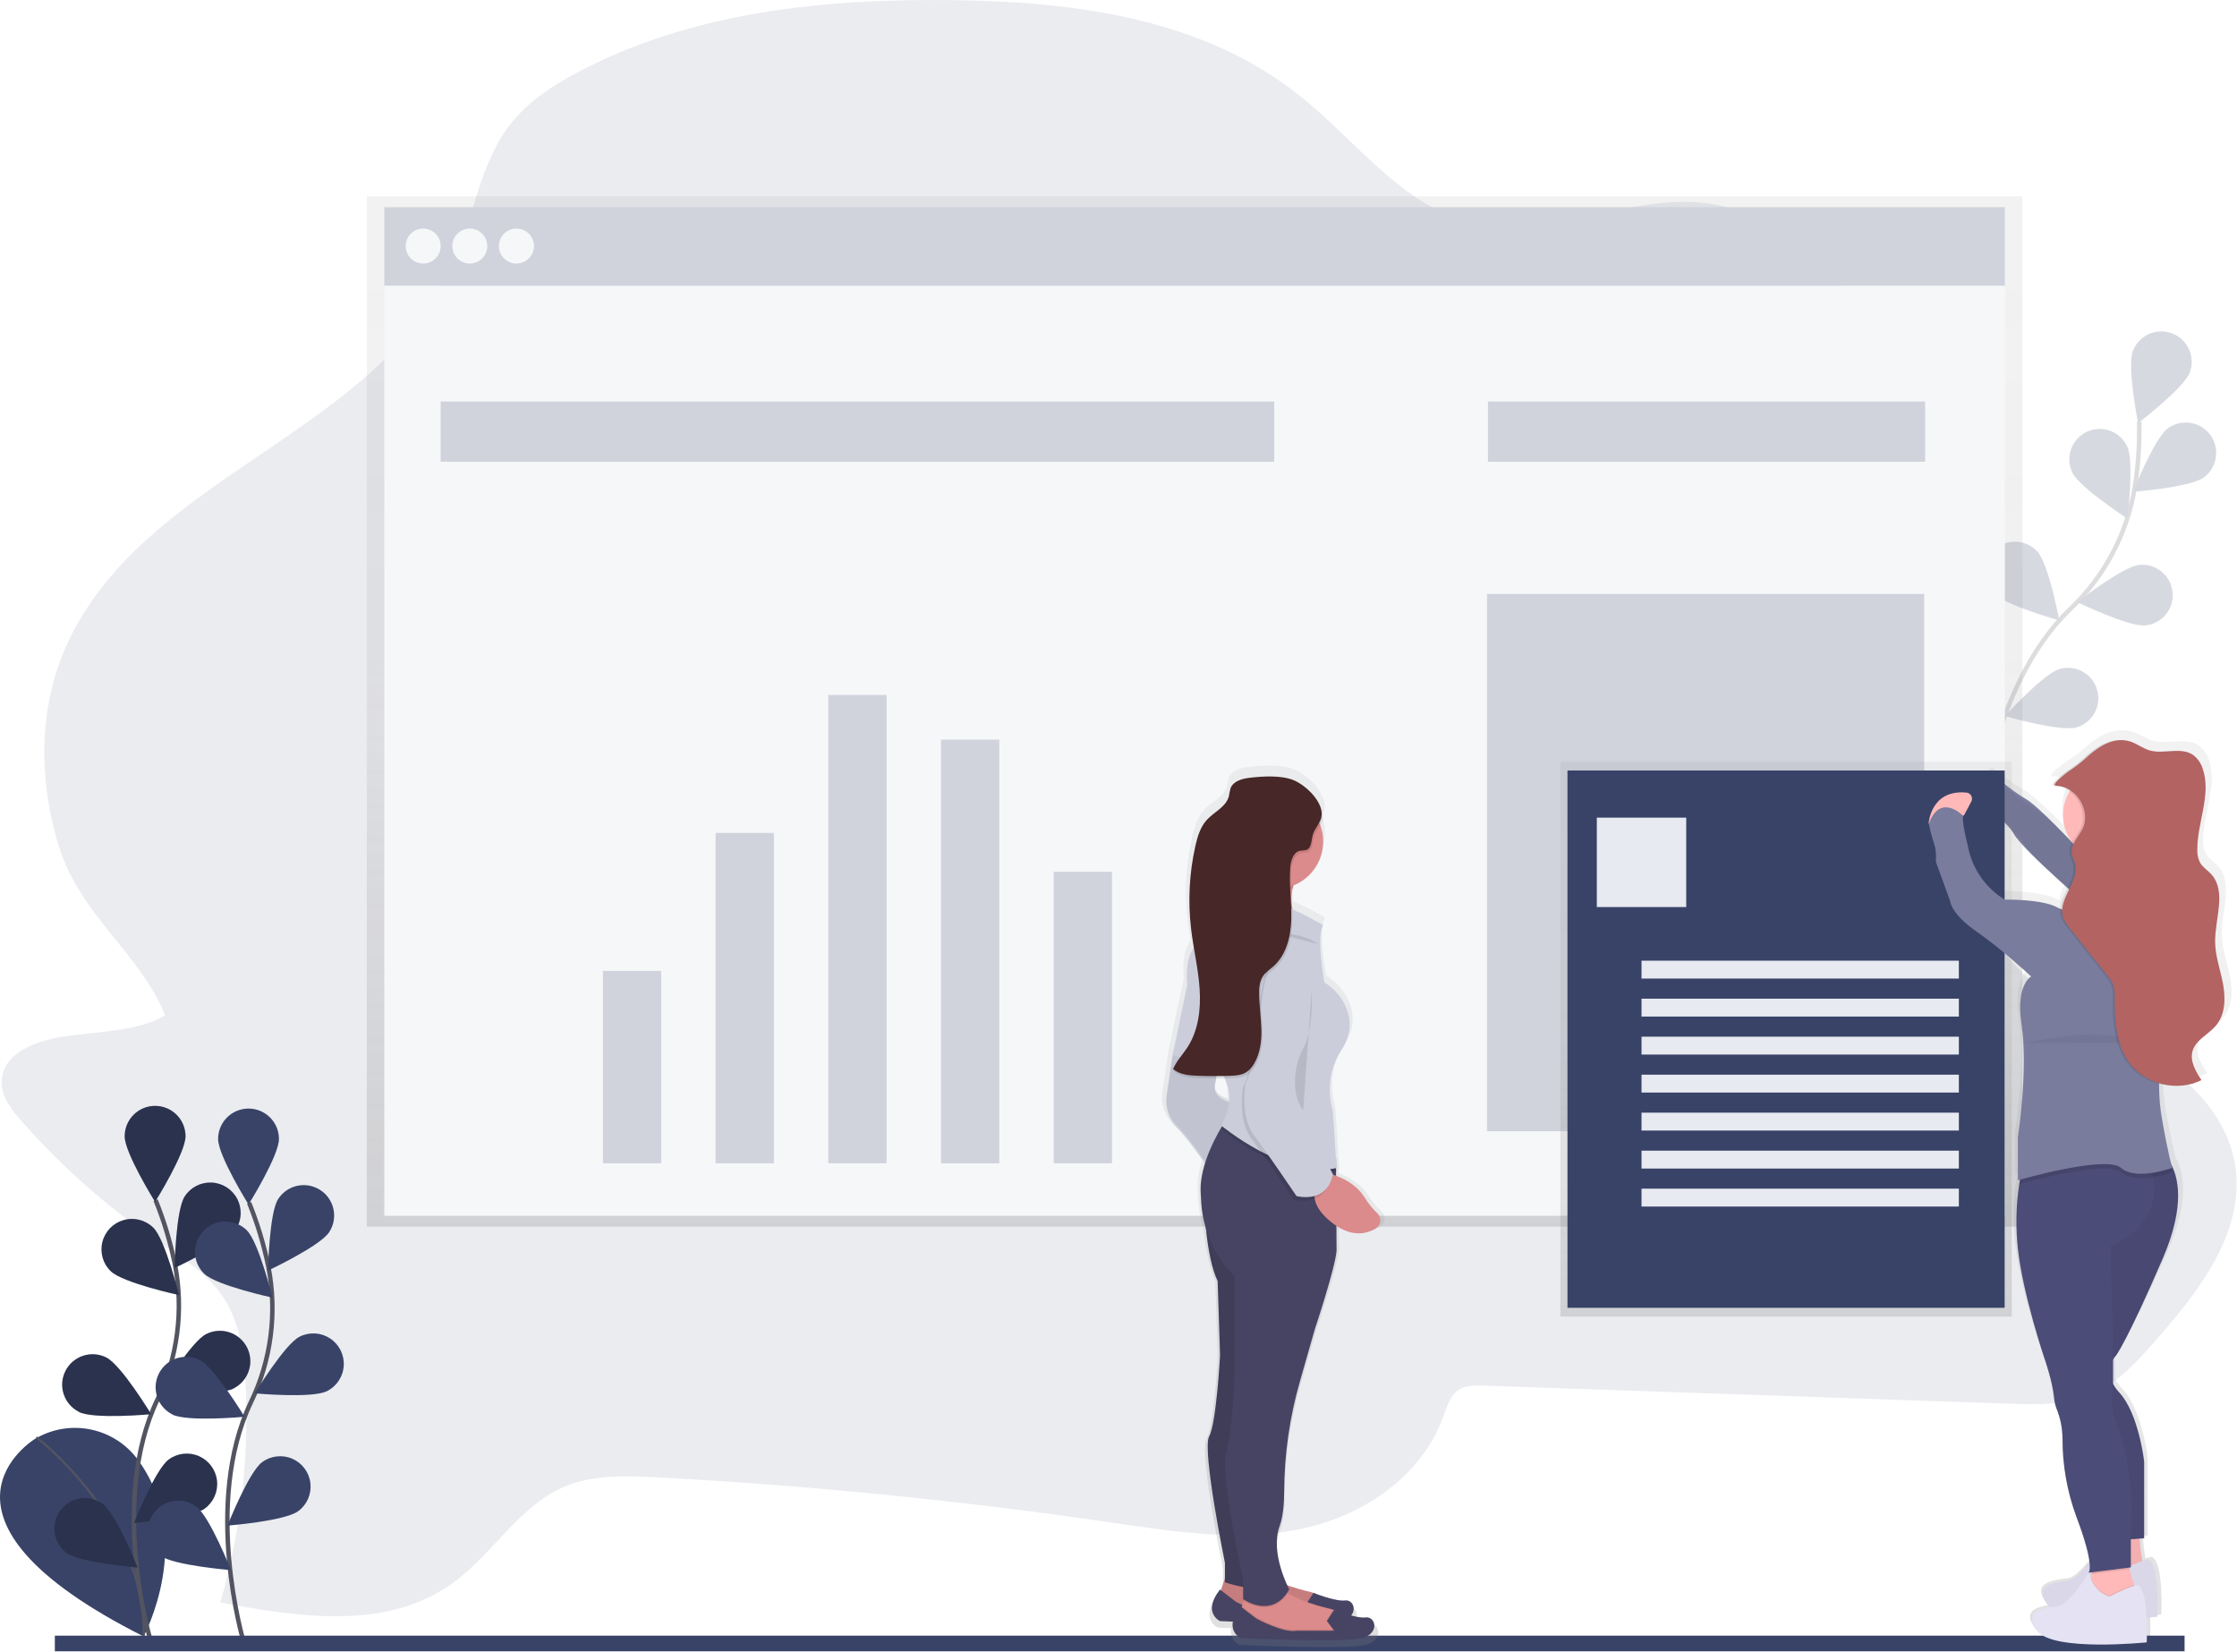 <?xml version="1.0" encoding="UTF-8"?>
<svg width="1001px" height="739px" viewBox="0 0 1001 739" version="1.1" xmlns="http://www.w3.org/2000/svg" xmlns:xlink="http://www.w3.org/1999/xlink">
    <!-- Generator: Sketch 51.2 (57519) - http://www.bohemiancoding.com/sketch -->
    <title>illustration-upkeep-demo-2</title>
    <desc>Created with Sketch.</desc>
    <defs>
        <linearGradient x1="50%" y1="100%" x2="50%" y2="0%" id="linearGradient-1">
            <stop stop-color="#808080" stop-opacity="0.25" offset="0%"></stop>
            <stop stop-color="#808080" stop-opacity="0.12" offset="54%"></stop>
            <stop stop-color="#808080" stop-opacity="0.1" offset="100%"></stop>
        </linearGradient>
        <linearGradient x1="49.998%" y1="99.965%" x2="49.998%" y2="0.005%" id="linearGradient-2">
            <stop stop-color="#808080" stop-opacity="0.25" offset="0%"></stop>
            <stop stop-color="#808080" stop-opacity="0.12" offset="54%"></stop>
            <stop stop-color="#808080" stop-opacity="0.1" offset="100%"></stop>
        </linearGradient>
        <linearGradient x1="49.998%" y1="100%" x2="49.998%" y2="2.29022638e-14%" id="linearGradient-3">
            <stop stop-color="#808080" stop-opacity="0.25" offset="0%"></stop>
            <stop stop-color="#808080" stop-opacity="0.12" offset="54%"></stop>
            <stop stop-color="#808080" stop-opacity="0.1" offset="100%"></stop>
        </linearGradient>
        <linearGradient x1="49.993%" y1="100.001%" x2="49.993%" y2="-0.007%" id="linearGradient-4">
            <stop stop-color="#808080" stop-opacity="0.25" offset="0%"></stop>
            <stop stop-color="#808080" stop-opacity="0.12" offset="54%"></stop>
            <stop stop-color="#808080" stop-opacity="0.1" offset="100%"></stop>
        </linearGradient>
    </defs>
    <g id="Split-Landing-Page" stroke="none" stroke-width="1" fill="none" fill-rule="evenodd">
        <g id="illustration-upkeep-demo-2">
            <path d="M27.66,463.89 C15.66,465.84 0.61,471.42 0.75,484.39 C0.82,490.97 5.19,496.58 9.44,501.39 C27.504,521.974 48.113,540.176 70.77,555.56 C81.59,562.89 93.22,569.9 100.41,581.23 C107.6,592.56 109.41,606.98 109.98,620.7 C111.382,653.184 107.553,685.682 98.64,716.95 C133.87,723.66 173.16,729.54 202.52,708.35 C220.1,695.66 231.99,674.4 251.58,665.6 C264.66,659.72 279.47,660.24 293.73,660.99 C361.23,664.543 428.563,671.21 495.73,680.99 C523.86,685.09 552.53,689.73 580.36,684.43 C608.19,679.13 635.57,661.84 645.83,633.81 C647.41,629.49 648.83,624.67 652.37,622.07 C655.57,619.75 659.76,619.8 663.65,619.94 L898.73,628.02 C911.61,628.46 924.94,628.82 936.73,623.52 C948.16,618.39 956.95,608.52 965.41,598.85 C984.76,576.79 1005.57,549.65 999.88,519.71 C995.33,495.71 974.99,478.94 954.82,467.2 C934.65,455.46 912.4,445.85 897.58,427.08 C875.03,398.51 875.92,357.62 874.52,320.55 C873.244,286.983 869.113,253.586 862.17,220.72 C856.06,191.83 847.55,162.9 831.64,138.5 C815.73,114.1 791.4,94.56 763.88,90.98 C727.94,86.3 691.81,108.72 656.65,99.2 C626.95,91.2 606.51,62.77 581.9,43.07 C538.19,8.07 480.83,0.74 426.6,0.07 C369.1,-0.66 310.08,5.16 258.83,32.16 C247.09,38.34 235.61,45.82 227.48,56.74 C215.02,73.49 212,95.99 203.85,115.57 C171,194.41 64.16,211.41 29.48,289.41 C17.17,317.08 17.29,349.35 26.26,378.41 C35.91,409.68 63.07,426.95 73.84,454.21 C62.25,461.67 41.71,461.6 27.66,463.89 Z" id="Shape" fill="#384367" fill-rule="nonzero" opacity="0.1"></path>
            <g id="Group" opacity="0.2" transform="translate(862, 148)">
                <path d="M23.55,222.92 C23.55,222.92 28.35,159.15 64.39,124.5 C79.599,110.064 89.716,91.084 93.22,70.41 C94.793,60.582 95.462,50.63 95.22,40.68" id="Shape" stroke="#535461" stroke-width="2"></path>
                <path d="M117.84,18.71 C115.18,25.71 94.74,41.32 94.74,41.32 C94.74,41.32 89.74,16.11 92.38,9.08 C95.039,2.047 102.897,-1.499 109.93,1.16 C116.963,3.819 120.509,11.677 117.85,18.71 L117.84,18.71 Z" id="Shape" fill="#384367" fill-rule="nonzero"></path>
                <path d="M124.16,65.62 C118.11,70.08 92.48,72.04 92.48,72.04 C92.48,72.04 101.97,48.15 108.02,43.69 C111.936,40.807 117.092,40.232 121.547,42.181 C126.001,44.131 129.078,48.309 129.617,53.141 C130.156,57.974 128.076,62.727 124.16,65.61 L124.16,65.62 Z" id="Shape" fill="#384367" fill-rule="nonzero"></path>
                <path d="M98.07,131.84 C90.59,132.63 67.48,121.39 67.48,121.39 C67.48,121.39 87.73,105.56 95.2,104.76 C102.678,103.967 109.382,109.387 110.175,116.865 C110.968,124.343 105.548,131.047 98.07,131.84 Z" id="Shape" fill="#384367" fill-rule="nonzero"></path>
                <path d="M67.05,177.5 C59.81,179.5 35.13,172.37 35.13,172.37 C35.13,172.37 52.41,153.37 59.65,151.3 C64.33,149.978 69.36,151.253 72.845,154.646 C76.33,158.038 77.74,163.032 76.545,167.746 C75.35,172.46 71.73,176.178 67.05,177.5 Z" id="Shape" fill="#384367" fill-rule="nonzero"></path>
                <path d="M65.23,63.3 C68.42,70.11 90,84.07 90,84.07 C90,84.07 93.07,58.55 89.88,51.74 C87.815,47.337 83.558,44.37 78.712,43.956 C73.866,43.543 69.168,45.746 66.387,49.736 C63.606,53.726 63.165,58.897 65.23,63.3 Z" id="Shape" fill="#384367" fill-rule="nonzero"></path>
                <path d="M29.62,117.16 C34.7,122.7 59.47,129.57 59.47,129.57 C59.47,129.57 54.76,104.3 49.68,98.76 C44.599,93.218 35.987,92.844 30.445,97.925 C24.903,103.006 24.529,111.618 29.61,117.16 L29.62,117.16 Z" id="Shape" fill="#384367" fill-rule="nonzero"></path>
                <path d="M2.2,174.25 C6.27,180.57 29.53,191.52 29.53,191.52 C29.53,191.52 29.16,165.82 25.09,159.52 C21.017,153.199 12.591,151.377 6.27,155.45 C-0.051,159.523 -1.873,167.949 2.2,174.27 L2.2,174.25 Z" id="Shape" fill="#384367" fill-rule="nonzero"></path>
            </g>
            <polygon id="Shape" fill="url(#linearGradient-1)" fill-rule="nonzero" points="164.14 87.83 164.14 123.8 164.14 548.83 904.94 548.83 904.94 123.8 904.94 87.83"></polygon>
            <rect id="Rectangle-path" fill="#F6F7F9" fill-rule="nonzero" x="171.97" y="92.7" width="725.15" height="35.21"></rect>
            <g id="Group" opacity="0.2" transform="translate(171, 92)" fill="#384367" fill-rule="nonzero">
                <rect id="Rectangle-path" x="0.97" y="0.7" width="725.15" height="35.21"></rect>
            </g>
            <rect id="Rectangle-path" fill="#F6F7F9" fill-rule="nonzero" x="171.97" y="127.91" width="725.15" height="416.05"></rect>
            <circle id="Oval" fill="#F6F7F9" fill-rule="nonzero" cx="189.36" cy="110.09" r="7.83"></circle>
            <circle id="Oval" fill="#F6F7F9" fill-rule="nonzero" cx="210.22" cy="110.09" r="7.83"></circle>
            <circle id="Oval" fill="#F6F7F9" fill-rule="nonzero" cx="231.09" cy="110.09" r="7.83"></circle>
            <g id="Group" opacity="0.2" transform="translate(197, 179)" fill="#384367" fill-rule="nonzero">
                <rect id="Rectangle-path" x="0.18" y="0.65" width="373.01" height="26.95"></rect>
            </g>
            <g id="Group" opacity="0.2" transform="translate(665, 179)" fill="#384367" fill-rule="nonzero">
                <rect id="Rectangle-path" x="0.83" y="0.65" width="195.63" height="26.95"></rect>
            </g>
            <g id="Group" opacity="0.2" transform="translate(269, 310)" fill="#384367" fill-rule="nonzero">
                <rect id="Rectangle-path" x="0.78" y="124.41" width="26.08" height="86.08"></rect>
                <rect id="Rectangle-path" x="51.21" y="62.67" width="26.08" height="147.81"></rect>
                <rect id="Rectangle-path" x="101.64" y="0.94" width="26.08" height="209.54"></rect>
                <rect id="Rectangle-path" x="152.07" y="20.94" width="26.08" height="189.55"></rect>
                <rect id="Rectangle-path" x="202.5" y="80.06" width="26.08" height="130.42"></rect>
            </g>
            <g id="Group" opacity="0.2" transform="translate(665, 265)" fill="#384367" fill-rule="nonzero">
                <rect id="Rectangle-path" x="0.4" y="0.73" width="195.63" height="240.41"></rect>
            </g>
            <path d="M997.85,436.8 C996.6,430.44 994.2,424.22 994.14,417.74 C994.05,407.22 999.65,395 992.29,387.23 C990.61,385.46 988.36,384.14 987.11,382.07 C986.166,380.28 985.717,378.271 985.81,376.25 C985.69,363.98 992.45,351.52 988.4,339.89 C987.609,337.281 985.978,335.006 983.76,333.42 C981.42,331.9 978.76,331.61 975.89,331.66 C973.3,331.66 970.57,331.95 967.89,332 C966.374,332.001 964.864,331.803 963.4,331.41 C960.3,330.53 957.67,328.5 954.6,327.5 C952.987,326.977 951.294,326.743 949.6,326.81 C942.88,326.59 936.74,331.06 931.96,335.39 C929.576,337.396 927.053,339.231 924.41,340.88 C924.81,340.6 915.08,347.28 918.74,347.35 C921.355,347.427 923.883,348.307 925.98,349.87 C921.443,356.87 921.845,365.977 926.98,372.55 C925.39,370.99 923.63,369.28 921.83,367.55 C916.47,362.28 908.98,355.21 905.46,353.28 C899.67,350.17 891.4,343.41 891.4,343.41 C891.4,343.41 880.65,349.41 883.96,357.74 C885.539,358.229 887.08,358.834 888.57,359.55 C888.571,360.657 888.785,361.754 889.2,362.78 C892.6,363.853 895.819,365.431 898.75,367.46 C899.081,367.92 899.388,368.398 899.67,368.89 C901.1,371.39 905.55,375.94 910.99,381 C914.81,384.83 919.84,389.41 924.85,393.82 C923.34,396.82 921.75,399.82 921.47,402.82 C921.084,402.668 920.707,402.494 920.34,402.3 C912.9,398.3 895.54,398.72 895.54,398.72 C895.54,398.72 881.07,391.16 878.18,374.05 C878.18,374.05 875.29,363.7 876.11,360.92 L876.06,360.92 L876.43,360.84 L879.9,354.55 C880.344,353.716 880.333,352.713 879.872,351.888 C879.411,351.064 878.563,350.529 877.62,350.47 C860.7,348.95 859.9,364.47 859.9,364.47 L860.05,364.47 L860,364.6 C862.07,374.55 863.72,373.75 863.31,381.71 L869.92,399.22 C869.92,399.22 870.33,405.22 882.32,413.15 C894.31,421.08 907.95,433.45 907.95,433.45 C907.95,433.45 900.72,437.23 903.4,454.54 C906.68,475.7 901.75,505.88 901.75,505.88 L901.75,525.38 L902.67,525.13 C902.55,525.78 902.44,526.47 902.32,527.22 C900.794,537.019 900.602,546.98 901.75,556.83 C904.23,577.53 914.15,605.83 914.15,605.83 C914.15,605.83 917.87,615.78 918.7,623.74 C918.831,625.316 919.188,626.865 919.76,628.34 C921.624,632.708 922.609,637.401 922.66,642.15 C922.624,654.079 924.783,665.913 929.03,677.06 C933.22,687.7 934.78,693.94 935.24,697.58 C932.24,701.46 928.38,705.69 925.31,706.11 C919.52,706.91 908.36,707.7 915.8,717.25 C916.058,717.579 916.346,717.884 916.66,718.16 C911.01,719.06 904.8,721.04 910.84,728.79 C918.28,738.34 962.09,733.96 962.09,733.96 C962.09,733.96 962.37,728.65 962.09,722.82 C965.16,722.61 967.09,722.42 967.09,722.42 C967.09,722.42 968.33,699.34 962.96,696.55 C961.967,696.658 960.993,696.893 960.06,697.25 C959.48,694.06 959.06,690.09 958.76,687.16 L960.89,687 L960.89,686.84 L961.02,686.84 L961.02,652.06 C961.02,652.06 958.54,630.57 949.45,621.06 C948.281,619.862 947.273,618.518 946.45,617.06 L946.33,616.81 C946.39,614.09 946.39,610.42 946.33,606.21 L946.46,605.98 C946.62,605.72 946.78,605.49 946.93,605.28 C947.14,605 947.367,604.733 947.61,604.48 L947.74,604.31 C947.74,604.31 952.74,598.31 969.65,560.53 C979.98,537.47 977.25,524.53 973.55,517.86 C972.77,514.86 971.14,508.14 969.1,496.63 C968.264,491.745 967.866,486.796 967.91,481.84 C970.473,482.48 973.109,482.776 975.75,482.72 C979.895,482.813 984.004,481.936 987.75,480.16 C985.05,476.22 982.23,471.6 983.59,467.07 C985.13,461.91 991.23,459.54 994.75,455.38 C998.99,450.35 999.1,443.17 997.85,436.8 Z" id="Shape" fill="url(#linearGradient-2)" fill-rule="nonzero"></path>
            <path d="M893.11,347.66 C893.11,347.66 882.85,353.58 886.01,361.87 C886.01,361.87 896.67,365.03 901.01,372.92 C905.35,380.81 938.9,409.23 938.9,409.23 L963.4,397 C963.4,397 954.89,385.64 927.97,377.7 C927.97,377.7 912.1,360.7 906.57,357.53 C901.04,354.36 893.11,347.66 893.11,347.66 Z" id="Shape" fill="#797C9C" fill-rule="nonzero"></path>
            <path d="M898.11,352.66 C898.11,352.66 887.85,358.58 891.01,366.87 C891.01,366.87 901.67,370.03 906.01,377.92 C910.35,385.81 943.9,414.23 943.9,414.23 L968.4,402 C968.4,402 959.89,390.64 932.97,382.7 C932.97,382.7 917.1,365.7 911.57,362.53 C906.04,359.36 898.11,352.66 898.11,352.66 Z" id="Shape" fill="#000000" fill-rule="nonzero" opacity="0.05"></path>
            <path d="M15.62,643.82 C15.62,643.82 -42.04,678.61 64.25,732.17 C64.25,732.17 87.67,688.69 61.78,653.24 C51.376,638.939 31.92,634.677 16.49,643.32 L15.62,643.82 Z" id="Shape" fill="#384367" fill-rule="nonzero"></path>
            <path d="M16.28,643.08 C16.28,643.08 65.63,680.83 64.28,732.16" id="Shape" stroke="#535461"></path>
            <path d="M67.04,732.8 C67.04,732.8 48.97,671.41 70.4,626.3 C79.522,607.419 82.273,586.088 78.24,565.51 C76.247,555.757 73.365,546.207 69.63,536.98" id="Shape" stroke="#535461" stroke-width="2"></path>
            <path d="M83.01,508.41 C83.01,515.93 69.4,537.73 69.4,537.73 C69.4,537.73 55.79,515.93 55.79,508.41 C55.79,500.891 61.886,494.795 69.405,494.795 C76.924,494.795 83.02,500.891 83.02,508.41 L83.01,508.41 Z" id="Shape" fill="#384367" fill-rule="nonzero"></path>
            <path d="M105.51,550.09 C101.42,556.4 78.15,567.3 78.15,567.3 C78.15,567.3 78.57,541.6 82.66,535.3 C85.304,531.218 89.924,528.857 94.781,529.106 C99.638,529.354 103.993,532.175 106.206,536.506 C108.419,540.836 108.154,546.018 105.51,550.1 L105.51,550.09 Z" id="Shape" fill="#384367" fill-rule="nonzero"></path>
            <path d="M104.53,621.25 C97.82,624.64 72.22,622.25 72.22,622.25 C72.22,622.25 85.56,600.25 92.27,596.89 C98.983,593.504 107.169,596.202 110.555,602.915 C113.941,609.628 111.243,617.814 104.53,621.2 L104.53,621.25 Z" id="Shape" fill="#384367" fill-rule="nonzero"></path>
            <path d="M91.66,674.93 C85.66,679.4 59.99,681.42 59.99,681.42 C59.99,681.42 69.42,657.51 75.47,653.04 C79.38,650.148 84.536,649.562 88.996,651.502 C93.456,653.442 96.542,657.615 97.091,662.447 C97.641,667.279 95.57,672.038 91.66,674.93 Z" id="Shape" fill="#384367" fill-rule="nonzero"></path>
            <path d="M49.57,568.76 C54.96,574 80.09,579.43 80.09,579.43 C80.09,579.43 73.94,554.43 68.54,549.23 C65.051,545.836 60.017,544.561 55.333,545.885 C50.65,547.21 47.028,550.932 45.833,555.65 C44.638,560.369 46.051,565.366 49.54,568.76 L49.57,568.76 Z" id="Shape" fill="#384367" fill-rule="nonzero"></path>
            <path d="M35.31,631.73 C42.02,635.12 67.62,632.73 67.62,632.73 C67.62,632.73 54.28,610.73 47.57,607.37 C40.857,603.984 32.671,606.682 29.285,613.395 C25.899,620.108 28.597,628.294 35.31,631.68 L35.31,631.73 Z" id="Shape" fill="#384367" fill-rule="nonzero"></path>
            <path d="M29.86,694.83 C35.86,699.3 61.53,701.32 61.53,701.32 C61.53,701.32 52.1,677.41 46.05,672.94 C40.005,668.469 31.481,669.745 27.01,675.79 C22.539,681.835 23.815,690.359 29.86,694.83 Z" id="Shape" fill="#384367" fill-rule="nonzero"></path>
            <path d="M83.01,508.41 C83.01,515.93 69.4,537.73 69.4,537.73 C69.4,537.73 55.79,515.93 55.79,508.41 C55.79,500.891 61.886,494.795 69.405,494.795 C76.924,494.795 83.02,500.891 83.02,508.41 L83.01,508.41 Z" id="Shape" fill="#000000" fill-rule="nonzero" opacity="0.25"></path>
            <path d="M105.51,550.09 C101.42,556.4 78.15,567.3 78.15,567.3 C78.15,567.3 78.57,541.6 82.66,535.3 C85.304,531.218 89.924,528.857 94.781,529.106 C99.638,529.354 103.993,532.175 106.206,536.506 C108.419,540.836 108.154,546.018 105.51,550.1 L105.51,550.09 Z" id="Shape" fill="#000000" fill-rule="nonzero" opacity="0.25"></path>
            <path d="M104.53,621.25 C97.82,624.64 72.22,622.25 72.22,622.25 C72.22,622.25 85.56,600.25 92.27,596.89 C98.983,593.504 107.169,596.202 110.555,602.915 C113.941,609.628 111.243,617.814 104.53,621.2 L104.53,621.25 Z" id="Shape" fill="#000000" fill-rule="nonzero" opacity="0.25"></path>
            <path d="M91.66,674.93 C85.66,679.4 59.99,681.42 59.99,681.42 C59.99,681.42 69.42,657.51 75.47,653.04 C79.38,650.148 84.536,649.562 88.996,651.502 C93.456,653.442 96.542,657.615 97.091,662.447 C97.641,667.279 95.57,672.038 91.66,674.93 Z" id="Shape" fill="#000000" fill-rule="nonzero" opacity="0.25"></path>
            <path d="M49.57,568.76 C54.96,574 80.09,579.43 80.09,579.43 C80.09,579.43 73.94,554.43 68.54,549.23 C65.051,545.836 60.017,544.561 55.333,545.885 C50.65,547.21 47.028,550.932 45.833,555.65 C44.638,560.369 46.051,565.366 49.54,568.76 L49.57,568.76 Z" id="Shape" fill="#000000" fill-rule="nonzero" opacity="0.25"></path>
            <path d="M35.31,631.73 C42.02,635.12 67.62,632.73 67.62,632.73 C67.62,632.73 54.28,610.73 47.57,607.37 C40.857,603.984 32.671,606.682 29.285,613.395 C25.899,620.108 28.597,628.294 35.31,631.68 L35.31,631.73 Z" id="Shape" fill="#000000" fill-rule="nonzero" opacity="0.25"></path>
            <path d="M29.86,694.83 C35.86,699.3 61.53,701.32 61.53,701.32 C61.53,701.32 52.1,677.41 46.05,672.94 C40.005,668.469 31.481,669.745 27.01,675.79 C22.539,681.835 23.815,690.359 29.86,694.83 Z" id="Shape" fill="#000000" fill-rule="nonzero" opacity="0.25"></path>
            <path d="M108.85,733.97 C108.85,733.97 90.78,672.62 112.24,627.47 C121.362,608.589 124.113,587.258 120.08,566.68 C118.087,556.927 115.205,547.377 111.47,538.15" id="Shape" stroke="#535461" stroke-width="2"></path>
            <path d="M124.82,509.61 C124.82,517.13 111.21,538.93 111.21,538.93 C111.21,538.93 97.6,517.13 97.6,509.61 C97.6,502.091 103.696,495.995 111.215,495.995 C118.734,495.995 124.83,502.091 124.83,509.61 L124.82,509.61 Z" id="Shape" fill="#384367" fill-rule="nonzero"></path>
            <path d="M147.33,551.25 C143.24,557.56 119.97,568.46 119.97,568.46 C119.97,568.46 120.39,542.76 124.48,536.46 C128.567,530.15 136.995,528.348 143.305,532.435 C149.615,536.522 151.417,544.95 147.33,551.26 L147.33,551.25 Z" id="Shape" fill="#384367" fill-rule="nonzero"></path>
            <path d="M146.34,622.41 C139.63,625.8 114.03,623.41 114.03,623.41 C114.03,623.41 127.37,601.41 134.08,598.05 C138.431,595.86 143.621,596.158 147.693,598.831 C151.766,601.505 154.102,606.148 153.823,611.011 C153.544,615.875 150.691,620.22 146.34,622.41 Z" id="Shape" fill="#384367" fill-rule="nonzero"></path>
            <path d="M133.47,676.1 C127.47,680.57 101.8,682.59 101.8,682.59 C101.8,682.59 111.23,658.68 117.28,654.21 C121.19,651.318 126.346,650.732 130.806,652.672 C135.266,654.612 138.352,658.785 138.901,663.617 C139.451,668.449 137.38,673.208 133.47,676.1 Z" id="Shape" fill="#384367" fill-rule="nonzero"></path>
            <path d="M91.4,569.92 C96.79,575.16 121.92,580.59 121.92,580.59 C121.92,580.59 115.77,555.59 110.37,550.39 C106.881,546.996 101.847,545.721 97.163,547.045 C92.48,548.37 88.858,552.092 87.663,556.81 C86.468,561.529 87.881,566.526 91.37,569.92 L91.4,569.92 Z" id="Shape" fill="#384367" fill-rule="nonzero"></path>
            <path d="M77.12,632.89 C83.83,636.28 109.43,633.89 109.43,633.89 C109.43,633.89 96.09,611.89 89.38,608.53 C82.667,605.144 74.481,607.842 71.095,614.555 C67.709,621.268 70.407,629.454 77.12,632.84 L77.12,632.89 Z" id="Shape" fill="#384367" fill-rule="nonzero"></path>
            <path d="M71.67,696 C77.67,700.47 103.34,702.49 103.34,702.49 C103.34,702.49 93.91,678.58 87.86,674.11 C81.815,669.639 73.291,670.915 68.82,676.96 C64.349,683.005 65.625,691.529 71.67,696 Z" id="Shape" fill="#384367" fill-rule="nonzero"></path>
            <rect id="Rectangle-path" fill="#384367" fill-rule="nonzero" x="24.54" y="731.83" width="953" height="7"></rect>
            <rect id="Rectangle-path" fill="url(#linearGradient-3)" fill-rule="nonzero" x="698.23" y="340.83" width="201.97" height="248.2"></rect>
            <rect id="Rectangle-path" fill="#384367" fill-rule="nonzero" x="701.4" y="344.73" width="195.63" height="240.41"></rect>
            <rect id="Rectangle-path" fill="#E8EAF1" fill-rule="nonzero" x="714.54" y="365.83" width="40" height="40"></rect>
            <rect id="Rectangle-path" fill="#E8EAF1" fill-rule="nonzero" x="734.54" y="429.83" width="142" height="8"></rect>
            <rect id="Rectangle-path" fill="#E8EAF1" fill-rule="nonzero" x="734.54" y="446.83" width="142" height="8"></rect>
            <rect id="Rectangle-path" fill="#E8EAF1" fill-rule="nonzero" x="734.54" y="463.83" width="142" height="8"></rect>
            <rect id="Rectangle-path" fill="#E8EAF1" fill-rule="nonzero" x="734.54" y="480.83" width="142" height="8"></rect>
            <rect id="Rectangle-path" fill="#E8EAF1" fill-rule="nonzero" x="734.54" y="497.83" width="142" height="8"></rect>
            <rect id="Rectangle-path" fill="#E8EAF1" fill-rule="nonzero" x="734.54" y="514.83" width="142" height="8"></rect>
            <rect id="Rectangle-path" fill="#E8EAF1" fill-rule="nonzero" x="734.54" y="531.83" width="142" height="8"></rect>
            <path d="M957.05,684.3 C957.05,684.3 958.23,701.66 960.21,703.64 C962.19,705.62 942.45,706.8 942.45,706.8 L945.21,684.3 L957.05,684.3 Z" id="Shape" fill="#FFB9B9" fill-rule="nonzero"></path>
            <path d="M957.05,684.3 C957.05,684.3 958.23,701.66 960.21,703.64 C962.19,705.62 942.45,706.8 942.45,706.8 L945.21,684.3 L957.05,684.3 Z" id="Shape" fill="#000000" fill-rule="nonzero" opacity="0.05"></path>
            <path d="M961.4,697.72 C961.4,697.72 958.64,697.72 948.77,702.85 C948.77,702.85 942.06,701.67 939.3,692.19 C939.3,692.19 931.01,706.4 925.49,707.19 C919.97,707.98 909.31,708.77 916.41,718.24 C923.51,727.71 965.35,723.37 965.35,723.37 C965.35,723.37 966.52,700.48 961.4,697.72 Z" id="Shape" fill="#E4E2F3" fill-rule="nonzero"></path>
            <path d="M961.4,697.72 C961.4,697.72 958.64,697.72 948.77,702.85 C948.77,702.85 942.06,701.67 939.3,692.19 C939.3,692.19 931.01,706.4 925.49,707.19 C919.97,707.98 909.31,708.77 916.41,718.24 C923.51,727.71 965.35,723.37 965.35,723.37 C965.35,723.37 966.52,700.48 961.4,697.72 Z" id="Shape" fill="#000000" fill-rule="nonzero" opacity="0.05"></path>
            <path d="M955.47,711.14 L952.71,718.64 L934.56,713.51 L935.56,706.07 L935.81,704.27 L936.5,699.27 C936.5,699.27 951.89,695.32 951.89,697.27 C952.094,698.898 952.428,700.506 952.89,702.08 C953.52,704.51 954.31,707.27 954.89,709.08 C955.23,710.35 955.47,711.14 955.47,711.14 Z" id="Shape" fill="#FFB9B9" fill-rule="nonzero"></path>
            <path d="M945.56,608.21 C943.551,611.601 943.551,615.819 945.56,619.21 C946.336,620.635 947.29,621.956 948.4,623.14 C957.08,632.61 959.45,653.92 959.45,653.92 L959.45,688.25 L953.53,688.7 L944.06,689.43 L929.85,631.02 C929.85,631.02 921.56,588.4 925.51,580.9 C929.46,573.4 933.01,526.44 933.01,526.44 L936.29,523.05 L944.06,515 L966.56,515 C968.36,516.29 969.855,517.959 970.94,519.89 C974.72,526.14 978.11,539.14 967.75,563.14 C951.57,600.63 946.83,606.55 946.83,606.55 C946.344,607.053 945.918,607.61 945.56,608.21 Z" id="Shape" fill="#4C4C78" fill-rule="nonzero"></path>
            <path d="M945.69,608.04 C943.681,611.431 943.681,615.649 945.69,619.04 C946.466,620.465 947.42,621.786 948.53,622.97 C957.21,632.44 959.58,653.75 959.58,653.75 L959.58,688.08 L953.66,688.53 L944.19,689.26 L929.98,630.85 C929.98,630.85 921.69,588.23 925.64,580.73 C929.59,573.23 933.14,526.27 933.14,526.27 L936.42,522.88 L944.19,514.83 L966.69,514.83 C968.49,516.12 969.985,517.789 971.07,519.72 C974.85,525.97 978.24,538.97 967.88,562.97 C951.7,600.46 946.96,606.38 946.96,606.38 C946.474,606.883 946.048,607.44 945.69,608.04 Z" id="Shape" fill="#000000" fill-rule="nonzero" opacity="0.05"></path>
            <path d="M952.93,702.13 L935.84,704.27 L936.53,699.27 C936.53,699.27 951.92,695.32 951.92,697.27 C952.125,698.915 952.462,700.54 952.93,702.13 Z" id="Shape" fill="#000000" fill-rule="nonzero" opacity="0.1"></path>
            <path d="M944.4,557.62 C944.4,557.62 945.4,588.69 945.54,608.21 C945.54,612.63 945.54,616.45 945.54,619.21 C945.563,620.66 945.455,622.109 945.22,623.54 C944.04,627.09 946.4,634.98 946.4,634.98 C952.322,650.577 954.746,667.284 953.5,683.92 L953.5,701.28 L934.56,703.65 C934.56,703.65 937.72,701.28 929.03,678.39 C924.967,667.301 922.905,655.579 922.94,643.77 C922.894,639.069 921.954,634.42 920.17,630.07 C919.627,628.604 919.291,627.069 919.17,625.51 C918.38,617.62 914.83,607.75 914.83,607.75 C914.83,607.75 905.36,579.75 902.99,559.21 C901.896,549.441 902.08,539.571 903.54,529.85 C903.888,527.381 904.362,524.931 904.96,522.51 C904.96,522.51 943.54,498.23 958.11,515.01 C959.513,516.653 960.626,518.523 961.4,520.54 C962.2,522.531 962.822,524.589 963.26,526.69 C967.79,548.94 944.4,557.62 944.4,557.62 Z" id="Shape" fill="#4C4C78" fill-rule="nonzero"></path>
            <circle id="Oval" fill="#FFB9B9" fill-rule="nonzero" cx="943.23" cy="364.64" r="20.13"></circle>
            <path d="M932.18,377.26 C932.18,377.26 940.47,400.54 932.18,412.78 C923.89,425.02 958.62,421.07 958.62,421.07 L972.04,404.89 C972.04,404.89 956.25,404.89 955.46,377.26 C954.67,349.63 932.18,377.26 932.18,377.26 Z" id="Shape" fill="#FFB9B9" fill-rule="nonzero"></path>
            <path d="M972.04,524.47 C969.18,525.459 966.239,526.195 963.25,526.67 C958.34,527.43 952.54,527.46 949.15,524.47 C947.15,522.7 942.15,522.47 936.24,523.05 C923.71,524.25 906.76,528.92 903.52,529.84 C903.868,527.371 904.342,524.921 904.94,522.5 C904.94,522.5 943.52,498.22 958.09,515 L966.51,515 C968.31,516.29 969.805,517.959 970.89,519.89 C971.62,523.03 972.04,524.47 972.04,524.47 Z" id="Shape" fill="#000000" fill-rule="nonzero" opacity="0.1"></path>
            <path d="M955.47,711.14 L952.71,718.64 L934.56,713.51 L935.56,706.07 C938.68,712.97 944,713.91 944,713.91 C947.466,711.993 951.101,710.399 954.86,709.15 C955.23,710.35 955.47,711.14 955.47,711.14 Z" id="Shape" fill="#000000" fill-rule="nonzero" opacity="0.1"></path>
            <path d="M956.65,709.17 C956.65,709.17 953.89,709.17 944.02,714.3 C944.02,714.3 937.31,713.12 934.55,703.64 C934.55,703.64 926.26,717.85 920.74,718.64 C915.22,719.43 904.56,720.22 911.66,729.69 C918.76,739.16 960.6,734.82 960.6,734.82 C960.6,734.82 961.78,711.93 956.65,709.17 Z" id="Shape" fill="#E4E2F3" fill-rule="nonzero"></path>
            <path d="M863.02,368.49 C863.02,368.49 863.79,353.12 879.94,354.62 C880.846,354.712 881.649,355.245 882.085,356.045 C882.521,356.845 882.534,357.808 882.12,358.62 L878.81,364.85 L863.02,368.49 Z" id="Shape" fill="#FFB9B9" fill-rule="nonzero"></path>
            <path d="M956.26,409.62 C956.26,409.62 936.92,406.46 931.79,402.52 C931.79,402.52 927.84,410.02 920.74,406.07 C913.64,402.12 897.06,402.52 897.06,402.52 C888.266,397.133 882.223,388.214 880.48,378.05 C880.48,378.05 877.72,367.79 878.48,365.05 C878.48,365.05 868.22,354.39 863.09,368.6 C865.09,378.47 866.64,377.68 866.25,385.6 L872.56,402.96 C872.56,402.96 872.95,408.88 884.4,416.77 C895.85,424.66 908.87,436.9 908.87,436.9 C908.87,436.9 901.96,440.65 904.53,457.82 C907.67,478.82 902.95,508.73 902.95,508.73 L902.95,528.07 C902.95,528.07 942.42,516.63 949.12,522.54 C955.82,528.45 972.01,522.54 972.01,522.54 C972.01,522.54 970.01,515.83 967.27,499.65 C964.53,483.47 967.66,467.65 967.66,467.65 C967.66,467.65 977.92,440.42 982.66,429.37 C987.4,418.32 979.11,403.37 970.82,397.8 C962.53,392.23 959.45,395.59 959.45,395.59 C959.45,395.59 974.02,406.07 956.26,409.62 Z" id="Shape" fill="#797C9C" fill-rule="nonzero"></path>
            <path d="M905.55,466.63 C905.55,466.63 908.7,465.87 924.48,463.5 C940.26,461.13 967.89,466.66 967.89,466.66" id="Shape" fill="#000000" fill-rule="nonzero" opacity="0.05"></path>
            <path d="M919.19,351.6 C928.19,351.79 934.85,362.89 930.86,370.9 C929.11,374.42 925.72,377.52 926.07,381.43 C926.23,383.21 927.18,384.82 927.59,386.56 C929.48,394.56 919.91,402.05 922.1,409.95 C922.848,412.068 924.01,414.016 925.52,415.68 L942.14,436.62 C943.149,437.772 943.985,439.066 944.62,440.46 C945.253,442.445 945.498,444.533 945.34,446.61 C945.26,456.61 945.91,467.34 951.81,475.45 C958.9,485.19 973.35,488.69 984.1,483.26 C981.52,479.35 978.83,474.77 980.1,470.26 C981.57,465.15 987.39,462.79 990.75,458.67 C994.81,453.67 994.91,446.57 993.75,440.26 C992.59,433.95 990.26,427.78 990.21,421.36 C990.13,410.93 995.47,398.81 988.44,391.11 C986.83,389.35 984.69,388.05 983.49,385.99 C982.586,384.202 982.159,382.211 982.25,380.21 C982.14,368.05 988.59,355.68 984.72,344.15 C983.982,341.584 982.427,339.33 980.29,337.73 C974.81,334.04 967.21,337.62 960.87,335.73 C957.87,334.86 955.4,332.84 952.47,331.85 C944.57,329.18 937.26,334.54 931.8,339.68 C929.53,341.663 927.12,343.482 924.59,345.12 C924.98,344.91 915.69,351.53 919.19,351.6 Z" id="Shape" fill="#000000" fill-rule="nonzero" opacity="0.1"></path>
            <path d="M920.19,351.6 C929.19,351.79 935.85,362.89 931.86,370.9 C930.11,374.42 926.72,377.52 927.07,381.43 C927.23,383.21 928.18,384.82 928.59,386.56 C930.48,394.56 920.91,402.05 923.1,409.95 C923.848,412.068 925.01,414.016 926.52,415.68 L943.14,436.62 C944.149,437.772 944.985,439.066 945.62,440.46 C946.253,442.445 946.498,444.533 946.34,446.61 C946.26,456.61 946.91,467.34 952.81,475.45 C959.9,485.19 974.35,488.69 985.1,483.26 C982.52,479.35 979.83,474.77 981.1,470.26 C982.57,465.15 988.39,462.79 991.75,458.67 C995.81,453.67 995.91,446.57 994.75,440.26 C993.59,433.95 991.26,427.78 991.21,421.36 C991.13,410.93 996.47,398.81 989.44,391.11 C987.83,389.35 985.69,388.05 984.49,385.99 C983.586,384.202 983.159,382.211 983.25,380.21 C983.14,368.05 989.59,355.68 985.72,344.15 C984.982,341.584 983.427,339.33 981.29,337.73 C975.81,334.04 968.21,337.62 961.87,335.73 C958.87,334.86 956.4,332.84 953.47,331.85 C945.57,329.18 938.26,334.54 932.8,339.68 C930.53,341.663 928.12,343.482 925.59,345.12 C925.98,344.91 916.69,351.53 920.19,351.6 Z" id="Shape" fill="#B36362" fill-rule="nonzero"></path>
            <path d="M618.08,541.95 C615.792,539.811 613.804,537.372 612.17,534.7 C608.71,529.26 602.92,526.33 598.95,524.87 L598.95,523.1 L599.19,523.1 L599.08,521.46 L599.19,521.46 L598.91,517.12 L597.5,495.44 C597.5,495.44 592.4,480.91 601.4,467.61 C610.4,454.31 601.96,441.55 593.5,436.56 C593.5,436.56 589.5,415.49 592.94,410.5 C588.343,407.832 583.602,405.418 578.74,403.27 C578.667,403.01 578.597,402.743 578.53,402.47 C578.44,400.47 578.32,398.54 578.21,396.58 C578.326,395.568 578.513,394.566 578.77,393.58 C578.88,393.17 579,392.75 579.13,392.32 C587.418,389.106 592.896,381.149 592.94,372.26 C592.942,369.72 592.488,367.2 591.6,364.82 C592.039,364.082 592.375,363.288 592.6,362.46 C593.044,360.067 592.565,357.594 591.26,355.54 C589.02,350.54 583.37,345.97 579.26,344.3 C573.39,341.9 564.55,342.47 558.44,343.2 C555.01,343.61 551.09,344.77 549.85,347.94 C549.521,349.141 549.261,350.36 549.07,351.59 C547.79,356.43 542.24,358.69 538.81,362.39 C535.81,365.66 534.45,370.08 533.47,374.39 C530.655,386.74 529.978,399.481 531.47,412.06 C531.82,414.96 532.28,417.84 532.77,420.72 C530.71,423.62 528.85,428.72 529.7,437.72 L522.93,469.88 L520.11,488.73 C519.336,494.079 521.235,499.467 525.19,503.15 C529.51,507.39 534.75,514.56 537.98,519.21 C536.572,523.322 535.875,527.644 535.92,531.99 C535.99,533.99 536.1,535.88 536.24,537.7 C536.53,541.536 537.255,545.327 538.4,549 C539.19,556.74 540.76,566.64 543.82,573 L544.95,606.82 C544.95,606.82 543.26,637.87 539.87,643.97 C536.48,650.07 547.21,701.64 547.21,701.64 L547.21,708.85 L545.4,714.13 L544.95,713.79 C536.48,724.33 544.95,728.21 544.95,728.21 C544.95,728.21 547.25,728.32 550.95,728.46 C550.303,731.493 551.787,734.581 554.56,735.97 C554.56,735.97 602.56,738.19 611.02,735.97 C619.48,733.75 617.23,725.97 612.71,726.54 C610.423,726.62 608.138,726.319 605.95,725.65 C608.59,722.56 606.48,718.37 603.12,718.78 C598.6,719.33 588.44,715.31 588.44,715.31 L588.44,715.38 C588.114,715.257 587.78,715.157 587.44,715.08 C583.665,714.222 579.937,713.17 576.27,711.93 C574.09,707.26 569.07,694.7 572.67,684.93 C574.3,680.53 574.83,674.67 574.83,668.99 C574.916,651.864 577.417,634.837 582.26,618.41 L589.03,595.14 C589.03,595.14 598.63,566.86 599.19,559.14 L599.11,547.82 C607.05,552.93 613.35,551.38 617.38,549.01 C618.604,548.312 619.414,547.063 619.553,545.661 C619.692,544.258 619.143,542.875 618.08,541.95 Z M542.73,483.13 C542.92,482.32 543.08,481.43 543.22,480.5 C544.553,480.5 545.887,480.5 547.22,480.5 C548.872,483.885 549.563,487.659 549.22,491.41 C546.16,490.41 541.58,488.03 542.73,483.13 Z" id="Shape" fill="url(#linearGradient-4)" fill-rule="nonzero"></path>
            <path d="M548.1,706.26 L545.93,712.78 L552.99,719.84 L576.35,725.27 L593.19,723.64 L592.1,717.64 C591.441,715.024 589.377,712.994 586.75,712.38 C579.83,710.75 566.63,707.05 563.85,701.89 L548.1,706.26 Z" id="Shape" fill="#DB8B8B" fill-rule="nonzero"></path>
            <path d="M548.1,706.26 L545.93,712.78 L552.99,719.84 L576.35,725.27 L593.19,723.64 L592.1,717.64 C591.441,715.024 589.377,712.994 586.75,712.38 C579.83,710.75 566.63,707.05 563.85,701.89 L548.1,706.26 Z" id="Shape" fill="#000000" fill-rule="nonzero" opacity="0.1"></path>
            <path d="M587.76,722.02 L584.5,717.67 L587.76,712.67 C587.76,712.67 597.54,716.62 601.88,716.07 C606.22,715.52 608.4,723.13 600.25,725.31 C592.1,727.49 545.92,725.31 545.92,725.31 C545.92,725.31 537.77,721.51 545.92,711.19 L552.98,716.62 C552.98,716.62 564.98,723.14 570.91,722.05 L587.76,722.02 Z" id="Shape" fill="#474463" fill-rule="nonzero"></path>
            <path d="M602.4,731.25 L585.56,732.88 L562.22,727.41 L555.16,720.41 L555.74,718.68 L556.55,716.26 L557.34,713.89 L573.09,709.54 C573.888,710.842 574.981,711.938 576.28,712.74 C581.4,716.24 590.59,718.74 595.98,720.03 C596.207,720.083 596.431,720.15 596.65,720.23 C598.971,721.009 600.734,722.916 601.33,725.29 L602.4,731.25 Z" id="Shape" fill="#DB8B8B" fill-rule="nonzero"></path>
            <path d="M602.4,731.25 L585.56,732.88 L562.22,727.41 L555.16,720.41 L555.74,718.68 L562.23,723.68 C562.23,723.68 574.23,730.2 580.16,729.11 L597,729.11 L593.74,724.76 L596.67,720.24 C598.991,721.019 600.754,722.926 601.35,725.3 L602.4,731.25 Z" id="Shape" fill="#000000" fill-rule="nonzero" opacity="0.1"></path>
            <path d="M596.99,729.62 L593.73,725.27 L596.99,720.27 C596.99,720.27 606.77,724.22 611.11,723.67 C615.45,723.12 617.63,730.73 609.48,732.91 C601.33,735.09 555.15,732.91 555.15,732.91 C555.15,732.91 547,729.11 555.15,718.79 L562.21,724.22 C562.21,724.22 574.21,730.74 580.14,729.65 L596.99,729.62 Z" id="Shape" fill="#474463" fill-rule="nonzero"></path>
            <path d="M583.4,414.53 C583.4,414.53 557.32,417.25 561.13,406.38 C562.191,403.3 562.466,400.003 561.93,396.79 C561.253,392.804 559.677,389.025 557.32,385.74 L581.77,389.54 C580.306,391.99 579.192,394.632 578.46,397.39 C575.55,408.92 583.4,414.53 583.4,414.53 Z" id="Shape" fill="#DB8B8B" fill-rule="nonzero"></path>
            <path d="M538.86,538.41 C538.86,538.41 539.4,561.77 544.86,573.18 L545.95,606.32 C545.95,606.32 544.32,636.74 541.06,642.72 C537.8,648.7 548.12,699.22 548.12,699.22 L548.12,707.91 C548.12,707.91 565.48,714.41 570.4,706.81 L565.51,642.16 L567.68,552.52 L538.86,538.41 Z" id="Shape" fill="#474463" fill-rule="nonzero"></path>
            <path d="M538.86,538.41 C538.86,538.41 539.4,561.77 544.86,573.18 L545.95,606.32 C545.95,606.32 544.32,636.74 541.06,642.72 C537.8,648.7 548.12,699.22 548.12,699.22 L548.12,707.91 C548.12,707.91 565.48,714.41 570.4,706.81 L565.51,642.16 L567.68,552.52 L538.86,538.41 Z" id="Shape" fill="#000000" fill-rule="nonzero" opacity="0.1"></path>
            <path d="M528,463.41 L524.74,472.1 L522.02,490.57 C521.276,495.79 523.097,501.048 526.91,504.69 C533.43,511.21 542.12,524.79 542.12,524.79 L552.44,493.79 C552.44,493.79 542.12,492.16 543.75,485.1 C545.38,478.04 544.84,465 544.84,465 L528,463.41 Z" id="Shape" fill="#CBCDDA" fill-rule="nonzero"></path>
            <path d="M528,462.41 L524.74,471.1 L522.02,489.57 C521.276,494.79 523.097,500.048 526.91,503.69 C533.43,510.21 542.12,523.79 542.12,523.79 L552.44,492.79 C552.44,492.79 542.12,491.16 543.75,484.1 C545.38,477.04 544.84,464 544.84,464 L528,462.41 Z" id="Shape" fill="#000000" fill-rule="nonzero" opacity="0.05"></path>
            <path d="M576.28,712.72 C569.28,723.72 558.47,717.47 556.54,716.23 L557.33,713.86 L573.08,709.51 C573.88,710.816 574.976,711.916 576.28,712.72 Z" id="Shape" fill="#000000" fill-rule="nonzero" opacity="0.1"></path>
            <path d="M598.08,559.58 C597.54,567.19 588.3,594.89 588.3,594.89 L581.79,617.69 C577.12,633.812 574.711,650.505 574.63,667.29 C574.63,672.85 574.12,678.59 572.55,682.9 C568.2,694.9 576.9,711.15 576.9,711.15 C569.29,724.73 556.26,715.5 556.26,715.5 L556.26,706.81 C556.26,706.81 545.94,659.55 548.65,650.31 C551.36,641.07 552.45,616.08 552.45,616.08 L552.45,570.99 C543.746,562.317 538.454,550.803 537.54,538.55 C537.41,536.77 537.31,534.9 537.24,532.96 C536.8,520.7 545.18,506.33 548.45,501.21 C549.24,499.97 549.73,499.28 549.73,499.28 L597.73,518.28 L597.84,518.28 L597.84,520.14 L597.84,524.25 L598.08,559.58 Z" id="Shape" fill="#474463" fill-rule="nonzero"></path>
            <path d="M581.78,389.54 C580.316,391.99 579.202,394.632 578.47,397.39 C573.105,399.43 567.143,399.213 561.94,396.79 C561.263,392.804 559.687,389.025 557.33,385.74 L581.78,389.54 Z" id="Shape" fill="#000000" fill-rule="nonzero" opacity="0.1"></path>
            <circle id="Oval" fill="#DB8B8B" fill-rule="nonzero" cx="570.91" cy="376.5" r="21.19"></circle>
            <path d="M598.08,524.27 L597.85,524.27 C575.07,528.95 546.47,505.21 546.47,505.21 C547.242,503.932 547.91,502.594 548.47,501.21 C549.26,499.97 549.75,499.28 549.75,499.28 L597.75,518.28 L597.87,520.18 L598.08,524.27 Z" id="Shape" fill="#000000" fill-rule="nonzero" opacity="0.1"></path>
            <path d="M592.1,413.98 C592.1,413.98 561.68,395.51 551.9,403.11 L538.32,420.49 C538.32,420.49 529.63,423.21 531.26,440.59 L524.74,472.1 L544.3,476.99 C544.3,476.99 555.71,487.86 546.47,503.61 C546.47,503.61 575.26,527.51 598.08,522.61 L596.4,497.1 C596.4,497.1 591.51,482.98 600.2,469.94 C608.89,456.9 600.74,444.41 592.59,439.52 C592.65,439.52 588.84,418.87 592.1,413.98 Z" id="Shape" fill="#CBCDDA" fill-rule="nonzero"></path>
            <path d="M593.73,524.81 C593.73,524.81 605.14,526.98 610.57,535.68 C612.139,538.292 614.053,540.68 616.26,542.78 C617.264,543.695 617.777,545.031 617.645,546.383 C617.513,547.735 616.752,548.946 615.59,549.65 C611.28,552.24 604.25,553.84 595.37,546.54 C580.15,534.05 593.73,524.81 593.73,524.81 Z" id="Shape" fill="#DB8B8B" fill-rule="nonzero"></path>
            <path d="M576.89,424.31 C576.89,424.31 566.02,423.22 563.31,451.47 C560.6,479.72 556.25,486.24 556.25,486.24 C556.25,486.24 553.53,500.91 560.05,509.6 C566.57,518.29 579.05,536.76 579.05,536.76 C579.05,536.76 592.63,540.56 595.35,526.98 L578.51,495.47 C578.51,495.47 575.79,484.6 582.31,477 C588.83,469.4 593.73,418.87 576.89,424.31 Z" id="Shape" fill="#000000" fill-rule="nonzero" opacity="0.1"></path>
            <path d="M577.98,422.68 C577.98,422.68 567.11,421.59 564.4,449.84 C561.69,478.09 557.34,484.61 557.34,484.61 C557.34,484.61 554.62,499.28 561.14,507.97 C567.66,516.66 580.14,535.13 580.14,535.13 C580.14,535.13 593.72,538.93 596.44,525.35 L579.6,493.84 C579.6,493.84 576.89,482.98 583.4,475.41 C589.91,467.84 594.82,417.24 577.98,422.68 Z" id="Shape" fill="#CBCDDA" fill-rule="nonzero"></path>
            <path d="M586.94,443.05 C586.94,443.05 588.03,459.89 583.14,469.13 C578.25,478.37 578.25,490.32 583.14,496.84" id="Shape" fill="#000000" fill-rule="nonzero" opacity="0.1"></path>
            <path d="M589.66,422.41 C589.66,422.41 585.31,418.06 572.82,417.52 C560.33,416.98 554.89,413.17 554.89,413.17" id="Shape" fill="#000000" fill-rule="nonzero" opacity="0.1"></path>
            <path d="M559.4,349.12 C556.1,349.53 552.33,350.66 551.14,353.76 C550.823,354.938 550.573,356.134 550.39,357.34 C549.16,362.09 543.82,364.34 540.52,367.92 C537.61,371.12 536.33,375.45 535.38,379.68 C532.675,391.789 532.03,404.267 533.47,416.59 C534.53,425.59 536.7,434.47 537.3,443.52 C537.9,452.57 536.8,462.09 531.85,469.69 C529.72,472.96 526.92,475.83 525.41,479.43 C528.53,481.96 532.82,482.32 536.84,482.43 C541.507,482.59 546.173,482.59 550.84,482.43 C553.29,482.35 555.84,482.19 557.97,480.95 C559.534,479.953 560.82,478.577 561.71,476.95 C564.38,472.41 565.06,466.95 564.94,461.7 C564.82,456.45 563.99,451.21 563.94,445.94 C563.89,443.07 564.11,440.03 565.76,437.68 C566.95,435.98 568.76,434.84 570.31,433.47 C576.13,428.32 578.12,420.05 578.31,412.28 C578.5,404.51 577.22,396.73 577.88,388.99 C578.14,385.99 579.27,382.32 582.25,381.73 C583.205,381.691 584.155,381.571 585.09,381.37 C587.48,380.45 587.25,377.08 587.93,374.61 C588.7,371.84 591.06,369.7 591.73,366.9 C593.29,360.33 584.93,352.48 579.45,350.19 C573.82,347.84 565.32,348.41 559.4,349.12 Z" id="Shape" fill="#000000" fill-rule="nonzero" opacity="0.1"></path>
            <path d="M558.9,348.03 C555.6,348.44 551.83,349.57 550.64,352.67 C550.323,353.848 550.073,355.044 549.89,356.25 C548.66,361 543.32,363.25 540.02,366.83 C537.11,370.03 535.83,374.36 534.88,378.59 C532.175,390.699 531.53,403.177 532.97,415.5 C534.03,424.5 536.2,433.38 536.8,442.43 C537.4,451.48 536.3,461 531.35,468.6 C529.22,471.87 526.42,474.74 524.91,478.34 C528.03,480.87 532.32,481.23 536.34,481.34 C541.007,481.5 545.673,481.5 550.34,481.34 C552.79,481.26 555.34,481.1 557.47,479.86 C559.034,478.863 560.32,477.487 561.21,475.86 C563.88,471.32 564.56,465.86 564.44,460.61 C564.32,455.36 563.49,450.12 563.44,444.85 C563.39,441.98 563.61,438.94 565.26,436.59 C566.45,434.89 568.26,433.75 569.81,432.38 C575.63,427.23 577.62,418.96 577.81,411.19 C578,403.42 576.72,395.64 577.38,387.9 C577.64,384.9 578.77,381.23 581.75,380.64 C582.705,380.601 583.655,380.481 584.59,380.28 C586.98,379.36 586.75,375.99 587.43,373.52 C588.2,370.75 590.56,368.61 591.23,365.81 C592.79,359.24 584.43,351.39 578.95,349.1 C573.28,346.75 564.78,347.31 558.9,348.03 Z" id="Shape" fill="#472727" fill-rule="nonzero"></path>
        </g>
    </g>
</svg>